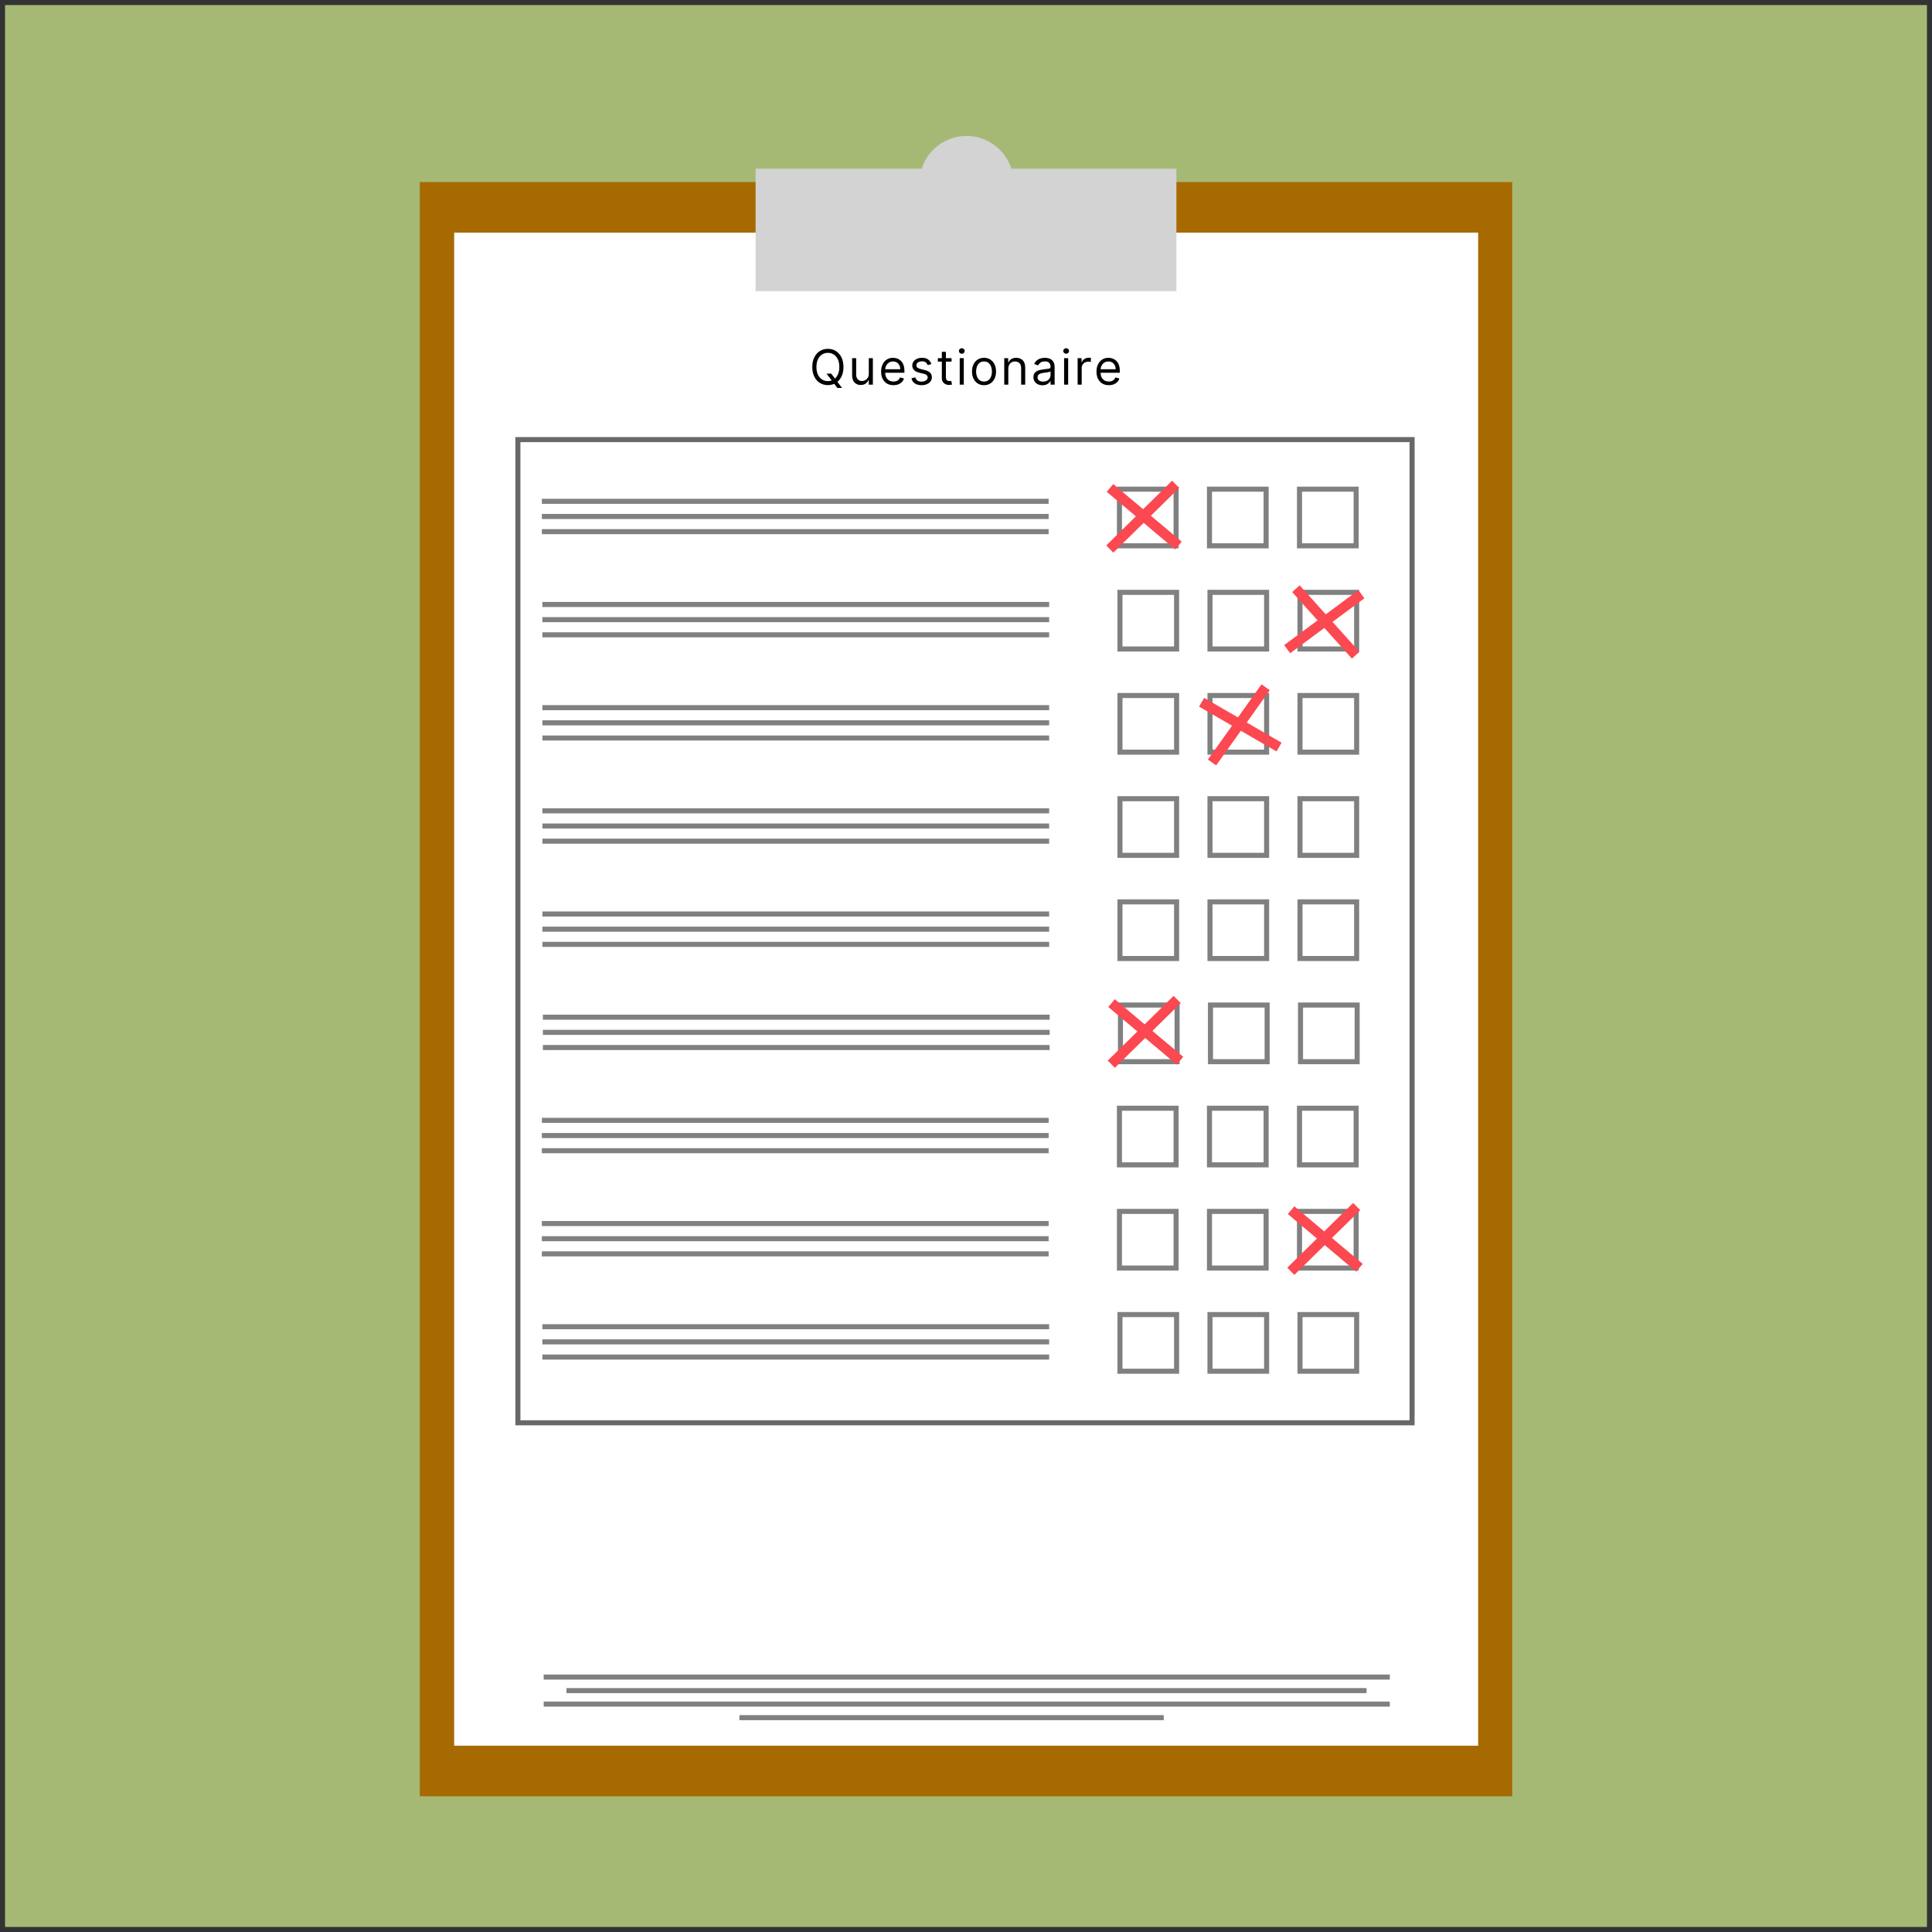 <?xml version="1.0" encoding="utf-8"?>
<svg width="1910px" height="1910px" viewBox="0 0 1910 1910" version="1.1" xmlns:xlink="http://www.w3.org/1999/xlink" xmlns="http://www.w3.org/2000/svg">
  <rect x="0" y="0" width="1910" height="1910" fill="#333333" stroke="none"/>
  <g id="Questionaire" transform="translate(5 5)">
    <path d="M0 0L1900 0L1900 1900L0 1900L0 0Z" id="Rectangle" fill="#A5B975" fill-rule="evenodd" stroke="none" />
    <path d="M0 0L1080 0L1080 1595.82L0 1595.82L0 0Z" transform="translate(410 175)" id="Rectangle" fill="#A76A01" fill-rule="evenodd" stroke="none" />
    <path d="M0 0L1012.32 0L1012.32 1495.82L0 1495.82L0 0Z" transform="translate(444 225)" id="Rectangle-2" fill="#FFFFFF" fill-rule="evenodd" stroke="none" />
    <g id="Questionaire" transform="translate(780.338 328.8)">
      <path d="M163.48 15.108Q164.324 15.909 165.5 15.909Q166.676 15.909 167.52 15.108Q168.364 14.307 168.364 13.182Q168.364 12.057 167.52 11.256Q166.676 10.454 165.5 10.454Q164.324 10.455 163.48 11.256Q162.636 12.057 162.636 13.182Q162.636 14.307 163.48 15.108ZM266.662 15.108Q267.506 15.909 268.682 15.909Q269.858 15.909 270.702 15.108Q271.545 14.307 271.545 13.182Q271.545 12.057 270.702 11.256Q269.858 10.454 268.682 10.454Q267.506 10.455 266.662 11.256Q265.818 12.057 265.818 13.182Q265.818 14.307 266.662 15.108ZM46.92 37.651Q48.523 33.909 48.523 29Q48.523 23.477 46.528 19.454Q44.534 15.432 41.057 13.25Q37.58 11.068 33.114 11.068Q28.648 11.068 25.171 13.25Q21.693 15.432 19.699 19.454Q17.704 23.477 17.704 29Q17.704 34.523 19.699 38.545Q21.693 42.568 25.171 44.75Q28.648 46.932 33.114 46.932Q36.506 46.932 39.403 45.636L42.455 49.727L47.091 49.727L42.54 43.676Q45.318 41.392 46.92 37.651ZM155.386 20.273L155.386 23.682L149.795 23.682L149.795 38.955Q149.795 40.659 150.298 41.503Q150.801 42.347 151.594 42.628Q152.386 42.909 153.273 42.909Q153.938 42.909 154.364 42.832Q154.79 42.756 155.045 42.705L155.864 46.318Q155.455 46.472 154.722 46.633Q153.989 46.795 152.864 46.795Q151.159 46.795 149.531 46.062Q147.903 45.33 146.838 43.83Q145.773 42.33 145.773 40.045L145.773 23.682L141.818 23.682L141.818 20.273L145.773 20.273L145.773 14L149.795 14L149.795 20.273L155.386 20.273ZM36.386 35.545L31.75 35.545L36.932 42.33Q35.142 42.977 33.114 42.977Q29.943 42.977 27.378 41.375Q24.812 39.773 23.304 36.653Q21.796 33.534 21.796 29Q21.796 24.466 23.304 21.347Q24.812 18.227 27.378 16.625Q29.943 15.023 33.114 15.023Q36.284 15.023 38.849 16.625Q41.415 18.227 42.923 21.347Q44.432 24.466 44.432 29Q44.432 32.955 43.264 35.827Q42.097 38.699 40.102 40.438L36.386 35.545ZM280.023 46.455L280.023 20.273L283.909 20.273L283.909 24.227L284.182 24.227Q284.898 22.284 286.773 21.074Q288.648 19.864 291 19.864Q291.443 19.864 292.108 19.881Q292.773 19.898 293.114 19.932L293.114 24.023Q292.909 23.972 292.185 23.861Q291.46 23.75 290.659 23.75Q287.795 23.75 285.92 25.489Q284.045 27.227 284.045 29.886L284.045 46.455L280.023 46.455ZM97.932 47Q94.148 47 91.412 45.321Q88.676 43.642 87.202 40.617Q85.727 37.591 85.727 33.568Q85.727 29.546 87.202 26.469Q88.676 23.392 91.327 21.662Q93.977 19.932 97.523 19.932Q99.568 19.932 101.563 20.614Q103.557 21.296 105.193 22.821Q106.83 24.347 107.801 26.852Q108.773 29.358 108.773 33.023L108.773 34.727L89.767 34.727Q89.903 38.92 92.145 41.153Q94.386 43.386 97.932 43.386Q100.301 43.386 102.006 42.364Q103.71 41.341 104.477 39.295L108.364 40.386Q107.443 43.352 104.682 45.176Q101.92 47 97.932 47ZM131.841 27.159L135.455 26.136Q134.517 23.341 132.293 21.636Q130.068 19.932 126.182 19.932Q123.42 19.932 121.247 20.903Q119.074 21.875 117.821 23.579Q116.568 25.284 116.568 27.5Q116.568 30.21 118.247 32.008Q119.926 33.807 123.523 34.659L127.886 35.682Q131.773 36.585 131.773 39.364Q131.773 41.051 130.111 42.253Q128.449 43.455 125.636 43.455Q120.642 43.455 119.568 39.227L115.75 40.182Q116.449 43.523 119.074 45.261Q121.699 47 125.705 47Q128.756 47 131.057 45.977Q133.358 44.955 134.645 43.182Q135.932 41.409 135.932 39.159Q135.932 33.773 128.977 32.068L125.091 31.114Q122.773 30.534 121.682 29.665Q120.591 28.796 120.591 27.296Q120.591 25.608 122.185 24.509Q123.778 23.409 126.182 23.409Q128.824 23.409 130.068 24.602Q131.313 25.796 131.841 27.159ZM187.477 47Q183.932 47 181.264 45.312Q178.597 43.625 177.105 40.591Q175.614 37.557 175.614 33.5Q175.614 29.409 177.105 26.358Q178.597 23.307 181.264 21.619Q183.932 19.932 187.477 19.932Q191.023 19.932 193.69 21.619Q196.358 23.307 197.849 26.358Q199.341 29.409 199.341 33.5Q199.341 37.557 197.849 40.591Q196.358 43.625 193.69 45.312Q191.023 47 187.477 47ZM211.5 46.455L211.5 30.704Q211.5 27.278 213.401 25.412Q215.301 23.546 218.182 23.546Q220.977 23.546 222.58 25.276Q224.182 27.006 224.182 30.091L224.182 46.455L228.205 46.455L228.205 29.818Q228.205 24.807 225.759 22.369Q223.313 19.932 219.341 19.932Q216.375 19.932 214.5 21.151Q212.625 22.369 211.705 24.364L211.364 24.364L211.364 20.273L207.477 20.273L207.477 46.455L211.5 46.455ZM245.273 47.068Q242.784 47.068 240.756 46.122Q238.727 45.176 237.534 43.378Q236.341 41.58 236.341 39.023Q236.341 36.773 237.227 35.367Q238.114 33.96 239.597 33.159Q241.08 32.358 242.878 31.957Q244.676 31.557 246.5 31.318Q248.886 31.011 250.378 30.849Q251.869 30.688 252.56 30.296Q253.25 29.903 253.25 28.932L253.25 28.796Q253.25 26.273 251.878 24.875Q250.506 23.477 247.727 23.477Q244.847 23.477 243.21 24.739Q241.574 26 240.909 27.432L237.091 26.068Q238.114 23.682 239.827 22.344Q241.54 21.006 243.577 20.469Q245.614 19.932 247.591 19.932Q248.852 19.932 250.497 20.23Q252.142 20.528 253.685 21.449Q255.227 22.369 256.25 24.227Q257.273 26.085 257.273 29.204L257.273 46.455L253.25 46.455L253.25 42.909L253.045 42.909Q252.636 43.761 251.682 44.733Q250.727 45.705 249.142 46.386Q247.557 47.068 245.273 47.068ZM304.344 45.321Q307.08 47 310.864 47Q314.852 47 317.614 45.176Q320.375 43.352 321.295 40.386L317.409 39.295Q316.642 41.341 314.938 42.364Q313.233 43.386 310.864 43.386Q307.318 43.386 305.077 41.153Q302.835 38.92 302.699 34.727L321.705 34.727L321.705 33.023Q321.705 29.358 320.733 26.852Q319.761 24.347 318.125 22.821Q316.489 21.296 314.494 20.614Q312.5 19.932 310.455 19.932Q306.909 19.932 304.259 21.662Q301.608 23.392 300.134 26.469Q298.659 29.546 298.659 33.568Q298.659 37.591 300.134 40.617Q301.608 43.642 304.344 45.321ZM73.568 20.273L73.568 35.75Q73.568 38.205 72.503 39.79Q71.438 41.375 69.878 42.142Q68.318 42.909 66.818 42.909Q64.312 42.909 62.702 41.205Q61.091 39.5 61.091 36.636L61.091 20.273L57.068 20.273L57.068 36.909Q57.068 41.92 59.455 44.358Q61.841 46.795 65.523 46.795Q68.489 46.795 70.432 45.406Q72.375 44.017 73.296 42.023L73.568 42.023L73.568 46.455L77.591 46.455L77.591 20.273L73.568 20.273ZM163.455 20.273L163.455 46.455L167.477 46.455L167.477 20.273L163.455 20.273ZM266.636 20.273L266.636 46.455L270.659 46.455L270.659 20.273L266.636 20.273ZM89.767 31.25L104.682 31.25Q104.682 27.926 102.739 25.736Q100.795 23.546 97.523 23.546Q95.222 23.546 93.534 24.619Q91.847 25.693 90.875 27.457Q89.903 29.222 89.767 31.25ZM187.477 43.386Q190.17 43.386 191.909 42.006Q193.648 40.625 194.483 38.375Q195.318 36.125 195.318 33.5Q195.318 30.875 194.483 28.608Q193.648 26.341 191.909 24.943Q190.17 23.546 187.477 23.546Q184.784 23.546 183.045 24.943Q181.307 26.341 180.472 28.608Q179.636 30.875 179.636 33.5Q179.636 36.125 180.472 38.375Q181.307 40.625 183.045 42.006Q184.784 43.386 187.477 43.386ZM317.614 31.25L302.699 31.25Q302.835 29.222 303.807 27.457Q304.778 25.693 306.466 24.619Q308.153 23.546 310.455 23.546Q313.727 23.546 315.67 25.736Q317.614 27.926 317.614 31.25ZM245.886 43.455Q248.273 43.455 249.918 42.517Q251.563 41.58 252.406 40.097Q253.25 38.614 253.25 36.977L253.25 33.295Q252.994 33.602 252.134 33.849Q251.273 34.097 250.156 34.276Q249.04 34.455 247.992 34.582Q246.943 34.71 246.295 34.795Q244.727 35 243.372 35.452Q242.017 35.903 241.19 36.798Q240.364 37.693 240.364 39.227Q240.364 41.324 241.923 42.389Q243.483 43.455 245.886 43.455Z" />
    </g>
    <path d="M0 46.5C0 20.819 20.819 0 46.5 0C72.181 0 93 20.819 93 46.5C93 72.181 72.181 93 46.5 93C20.819 93 0 72.181 0 46.5Z" transform="translate(904 129.4)" id="Ellipse" fill="#D3D3D3" fill-rule="evenodd" stroke="none" />
    <path d="M0 0L416 0L416 121L0 121L0 0Z" transform="translate(742 161.8)" id="Rectangle-3" fill="#D3D3D3" fill-rule="evenodd" stroke="none" />
    <path d="M0 1L831.5 1" transform="translate(535 1651.975)" id="Line-4" fill="none" fill-rule="evenodd" stroke="#808080" stroke-width="5" stroke-linecap="square" />
    <path d="M0 1L786.001 1" transform="translate(557.499 1665.35)" id="Line-5" fill="none" fill-rule="evenodd" stroke="#808080" stroke-width="5" stroke-linecap="square" />
    <path d="M0 1L831.5 1" transform="translate(535 1678.7)" id="Line-6" fill="none" fill-rule="evenodd" stroke="#808080" stroke-width="5" stroke-linecap="square" />
    <path d="M0 1L414.501 1" transform="translate(728.499 1692.1)" id="Line-8" fill="none" fill-rule="evenodd" stroke="#808080" stroke-width="5" stroke-linecap="square" />
    <g id="Question" transform="translate(533.2 478.6)">
      <path d="M0 1L496 1" transform="translate(0 11)" id="Line" fill="none" fill-rule="evenodd" stroke="#808080" stroke-width="5" stroke-linecap="square" />
      <path d="M0 1L496 1" transform="translate(0 26)" id="Line-2" fill="none" fill-rule="evenodd" stroke="#808080" stroke-width="5" stroke-linecap="square" />
      <path d="M0 1L496 1" transform="translate(0 41)" id="Line-3" fill="none" fill-rule="evenodd" stroke="#808080" stroke-width="5" stroke-linecap="square" />
      <path d="M0 0L56 0L56 56L0 56L0 0Z" transform="translate(746.5 0)" id="Rectangle-4" fill="none" fill-rule="evenodd" stroke="#808080" stroke-width="5" />
      <path d="M0 0L56 0L56 56L0 56L0 0Z" transform="translate(657.5 0)" id="Rectangle-5" fill="none" fill-rule="evenodd" stroke="#808080" stroke-width="5" />
      <path d="M0 0L56 0L56 56L0 56L0 0Z" transform="translate(568.5 0)" id="Rectangle-6" fill="none" fill-rule="evenodd" stroke="#808080" stroke-width="5" />
    </g>
    <g id="Question-9" transform="translate(533.7 1294.6)">
      <path d="M0 1L496 1" transform="translate(0 11)" id="Line" fill="none" fill-rule="evenodd" stroke="#808080" stroke-width="5" stroke-linecap="square" />
      <path d="M0 1L496 1" transform="translate(0 26)" id="Line-2" fill="none" fill-rule="evenodd" stroke="#808080" stroke-width="5" stroke-linecap="square" />
      <path d="M0 1L496 1" transform="translate(0 41)" id="Line-3" fill="none" fill-rule="evenodd" stroke="#808080" stroke-width="5" stroke-linecap="square" />
      <path d="M0 0L56 0L56 56L0 56L0 0Z" transform="translate(746.5 0)" id="Rectangle-4" fill="none" fill-rule="evenodd" stroke="#808080" stroke-width="5" />
      <path d="M0 0L56 0L56 56L0 56L0 0Z" transform="translate(657.5 0)" id="Rectangle-5" fill="none" fill-rule="evenodd" stroke="#808080" stroke-width="5" />
      <path d="M0 0L56 0L56 56L0 56L0 0Z" transform="translate(568.5 0)" id="Rectangle-6" fill="none" fill-rule="evenodd" stroke="#808080" stroke-width="5" />
    </g>
    <g id="Question-7" transform="translate(533.2 1192.6)">
      <path d="M0 1L496 1" transform="translate(0 11)" id="Line" fill="none" fill-rule="evenodd" stroke="#808080" stroke-width="5" stroke-linecap="square" />
      <path d="M0 1L496 1" transform="translate(0 26)" id="Line-2" fill="none" fill-rule="evenodd" stroke="#808080" stroke-width="5" stroke-linecap="square" />
      <path d="M0 1L496 1" transform="translate(0 41)" id="Line-3" fill="none" fill-rule="evenodd" stroke="#808080" stroke-width="5" stroke-linecap="square" />
      <path d="M0 0L56 0L56 56L0 56L0 0Z" transform="translate(746.5 0)" id="Rectangle-4" fill="none" fill-rule="evenodd" stroke="#808080" stroke-width="5" />
      <path d="M0 0L56 0L56 56L0 56L0 0Z" transform="translate(657.5 0)" id="Rectangle-5" fill="none" fill-rule="evenodd" stroke="#808080" stroke-width="5" />
      <path d="M0 0L56 0L56 56L0 56L0 0Z" transform="translate(568.5 0)" id="Rectangle-6" fill="none" fill-rule="evenodd" stroke="#808080" stroke-width="5" />
    </g>
    <g id="Question-8" transform="translate(533.2 1090.6)">
      <path d="M0 1L496 1" transform="translate(0 11)" id="Line" fill="none" fill-rule="evenodd" stroke="#808080" stroke-width="5" stroke-linecap="square" />
      <path d="M0 1L496 1" transform="translate(0 26)" id="Line-2" fill="none" fill-rule="evenodd" stroke="#808080" stroke-width="5" stroke-linecap="square" />
      <path d="M0 1L496 1" transform="translate(0 41)" id="Line-3" fill="none" fill-rule="evenodd" stroke="#808080" stroke-width="5" stroke-linecap="square" />
      <path d="M0 0L56 0L56 56L0 56L0 0Z" transform="translate(746.5 0)" id="Rectangle-4" fill="none" fill-rule="evenodd" stroke="#808080" stroke-width="5" />
      <path d="M0 0L56 0L56 56L0 56L0 0Z" transform="translate(657.5 0)" id="Rectangle-5" fill="none" fill-rule="evenodd" stroke="#808080" stroke-width="5" />
      <path d="M0 0L56 0L56 56L0 56L0 0Z" transform="translate(568.5 0)" id="Rectangle-6" fill="none" fill-rule="evenodd" stroke="#808080" stroke-width="5" />
    </g>
    <g id="Question-2" transform="translate(534.2 988.6)">
      <path d="M0 1L496 1" transform="translate(0 11)" id="Line" fill="none" fill-rule="evenodd" stroke="#808080" stroke-width="5" stroke-linecap="square" />
      <path d="M0 1L496 1" transform="translate(0 26)" id="Line-2" fill="none" fill-rule="evenodd" stroke="#808080" stroke-width="5" stroke-linecap="square" />
      <path d="M0 1L496 1" transform="translate(0 41)" id="Line-3" fill="none" fill-rule="evenodd" stroke="#808080" stroke-width="5" stroke-linecap="square" />
      <path d="M0 0L56 0L56 56L0 56L0 0Z" transform="translate(746.5 0)" id="Rectangle-4" fill="none" fill-rule="evenodd" stroke="#808080" stroke-width="5" />
      <path d="M0 0L56 0L56 56L0 56L0 0Z" transform="translate(657.5 0)" id="Rectangle-5" fill="none" fill-rule="evenodd" stroke="#808080" stroke-width="5" />
      <path d="M0 0L56 0L56 56L0 56L0 0Z" transform="translate(568.5 0)" id="Rectangle-6" fill="none" fill-rule="evenodd" stroke="#808080" stroke-width="5" />
    </g>
    <g id="Question-3" transform="translate(533.7 886.6)">
      <path d="M0 1L496 1" transform="translate(0 11)" id="Line" fill="none" fill-rule="evenodd" stroke="#808080" stroke-width="5" stroke-linecap="square" />
      <path d="M0 1L496 1" transform="translate(0 26)" id="Line-2" fill="none" fill-rule="evenodd" stroke="#808080" stroke-width="5" stroke-linecap="square" />
      <path d="M0 1L496 1" transform="translate(0 41)" id="Line-3" fill="none" fill-rule="evenodd" stroke="#808080" stroke-width="5" stroke-linecap="square" />
      <path d="M0 0L56 0L56 56L0 56L0 0Z" transform="translate(746.5 0)" id="Rectangle-4" fill="none" fill-rule="evenodd" stroke="#808080" stroke-width="5" />
      <path d="M0 0L56 0L56 56L0 56L0 0Z" transform="translate(657.5 0)" id="Rectangle-5" fill="none" fill-rule="evenodd" stroke="#808080" stroke-width="5" />
      <path d="M0 0L56 0L56 56L0 56L0 0Z" transform="translate(568.5 0)" id="Rectangle-6" fill="none" fill-rule="evenodd" stroke="#808080" stroke-width="5" />
    </g>
    <g id="Question-4" transform="translate(533.7 784.6)">
      <path d="M0 1L496 1" transform="translate(0 11)" id="Line" fill="none" fill-rule="evenodd" stroke="#808080" stroke-width="5" stroke-linecap="square" />
      <path d="M0 1L496 1" transform="translate(0 26)" id="Line-2" fill="none" fill-rule="evenodd" stroke="#808080" stroke-width="5" stroke-linecap="square" />
      <path d="M0 1L496 1" transform="translate(0 41)" id="Line-3" fill="none" fill-rule="evenodd" stroke="#808080" stroke-width="5" stroke-linecap="square" />
      <path d="M0 0L56 0L56 56L0 56L0 0Z" transform="translate(746.5 0)" id="Rectangle-4" fill="none" fill-rule="evenodd" stroke="#808080" stroke-width="5" />
      <path d="M0 0L56 0L56 56L0 56L0 0Z" transform="translate(657.5 0)" id="Rectangle-5" fill="none" fill-rule="evenodd" stroke="#808080" stroke-width="5" />
      <path d="M0 0L56 0L56 56L0 56L0 0Z" transform="translate(568.5 0)" id="Rectangle-6" fill="none" fill-rule="evenodd" stroke="#808080" stroke-width="5" />
    </g>
    <g id="Question-5" transform="translate(533.7 682.6)">
      <path d="M0 1L496 1" transform="translate(0 11)" id="Line" fill="none" fill-rule="evenodd" stroke="#808080" stroke-width="5" stroke-linecap="square" />
      <path d="M0 1L496 1" transform="translate(0 26)" id="Line-2" fill="none" fill-rule="evenodd" stroke="#808080" stroke-width="5" stroke-linecap="square" />
      <path d="M0 1L496 1" transform="translate(0 41)" id="Line-3" fill="none" fill-rule="evenodd" stroke="#808080" stroke-width="5" stroke-linecap="square" />
      <path d="M0 0L56 0L56 56L0 56L0 0Z" transform="translate(746.5 0)" id="Rectangle-4" fill="none" fill-rule="evenodd" stroke="#808080" stroke-width="5" />
      <path d="M0 0L56 0L56 56L0 56L0 0Z" transform="translate(657.5 0)" id="Rectangle-5" fill="none" fill-rule="evenodd" stroke="#808080" stroke-width="5" />
      <path d="M0 0L56 0L56 56L0 56L0 0Z" transform="translate(568.5 0)" id="Rectangle-6" fill="none" fill-rule="evenodd" stroke="#808080" stroke-width="5" />
    </g>
    <g id="Question-6" transform="translate(533.7 580.6)">
      <path d="M0 1L496 1" transform="translate(0 11)" id="Line" fill="none" fill-rule="evenodd" stroke="#808080" stroke-width="5" stroke-linecap="square" />
      <path d="M0 1L496 1" transform="translate(0 26)" id="Line-2" fill="none" fill-rule="evenodd" stroke="#808080" stroke-width="5" stroke-linecap="square" />
      <path d="M0 1L496 1" transform="translate(0 41)" id="Line-3" fill="none" fill-rule="evenodd" stroke="#808080" stroke-width="5" stroke-linecap="square" />
      <path d="M0 0L56 0L56 56L0 56L0 0Z" transform="translate(746.5 0)" id="Rectangle-4" fill="none" fill-rule="evenodd" stroke="#808080" stroke-width="5" />
      <path d="M0 0L56 0L56 56L0 56L0 0Z" transform="translate(657.5 0)" id="Rectangle-5" fill="none" fill-rule="evenodd" stroke="#808080" stroke-width="5" />
      <path d="M0 0L56 0L56 56L0 56L0 0Z" transform="translate(568.5 0)" id="Rectangle-6" fill="none" fill-rule="evenodd" stroke="#808080" stroke-width="5" />
    </g>
    <g id="Cross" transform="translate(1095.7 477.3)">
      <path d="M58 0L0 57" id="Line" fill="none" fill-rule="evenodd" stroke="#FC4850" stroke-width="10" stroke-linecap="square" />
      <path d="M60 0L0 50.5" transform="matrix(-1 0 0 1 60.5 3.3)" id="Line-2" fill="none" fill-rule="evenodd" stroke="#FC4850" stroke-width="10" stroke-linecap="square" />
    </g>
    <g id="Cross-4" transform="translate(1097.2 986.6)">
      <path d="M58 0L0 57" id="Line" fill="none" fill-rule="evenodd" stroke="#FC4850" stroke-width="10" stroke-linecap="square" />
      <path d="M60 0L0 50.5" transform="matrix(-1 0 0 1 60.5 3.3)" id="Line-2" fill="none" fill-rule="evenodd" stroke="#FC4850" stroke-width="10" stroke-linecap="square" />
    </g>
    <g id="Cross-5" transform="translate(1274.7 1191.3)">
      <path d="M58 0L0 57" id="Line" fill="none" fill-rule="evenodd" stroke="#FC4850" stroke-width="10" stroke-linecap="square" />
      <path d="M60 0L0 50.5" transform="matrix(-1 0 0 1 60.5 3.3)" id="Line-2" fill="none" fill-rule="evenodd" stroke="#FC4850" stroke-width="10" stroke-linecap="square" />
    </g>
    <g id="Cross-3" transform="matrix(0.985 -0.174 0.174 0.985 1186.21 688.586)">
      <path d="M58 0L0 57" transform="translate(0 6.1035156E-05)" id="Line" fill="none" fill-rule="evenodd" stroke="#FC4850" stroke-width="10" stroke-linecap="square" />
      <path d="M60 0L0 50.5" transform="matrix(-1 0 0 1 60.5 3.3)" id="Line-2" fill="none" fill-rule="evenodd" stroke="#FC4850" stroke-width="10" stroke-linecap="square" />
    </g>
    <g id="Cross-2" transform="matrix(0.99 0.139 -0.139 0.99 1279.46 577.368)">
      <path d="M58 0L0 57" id="Line" fill="none" fill-rule="evenodd" stroke="#FC4850" stroke-width="10" stroke-linecap="square" />
      <path d="M60 0L0 50.5" transform="matrix(-1 0 0 1 60.5 3.299)" id="Line-2" fill="none" fill-rule="evenodd" stroke="#FC4850" stroke-width="10" stroke-linecap="square" />
    </g>
    <path d="M0 0L884 0L884 972L0 972L0 0Z" transform="translate(507 429.6)" id="Rectangle-4" fill="none" fill-rule="evenodd" stroke="#686868" stroke-width="5" />
  </g>
</svg>